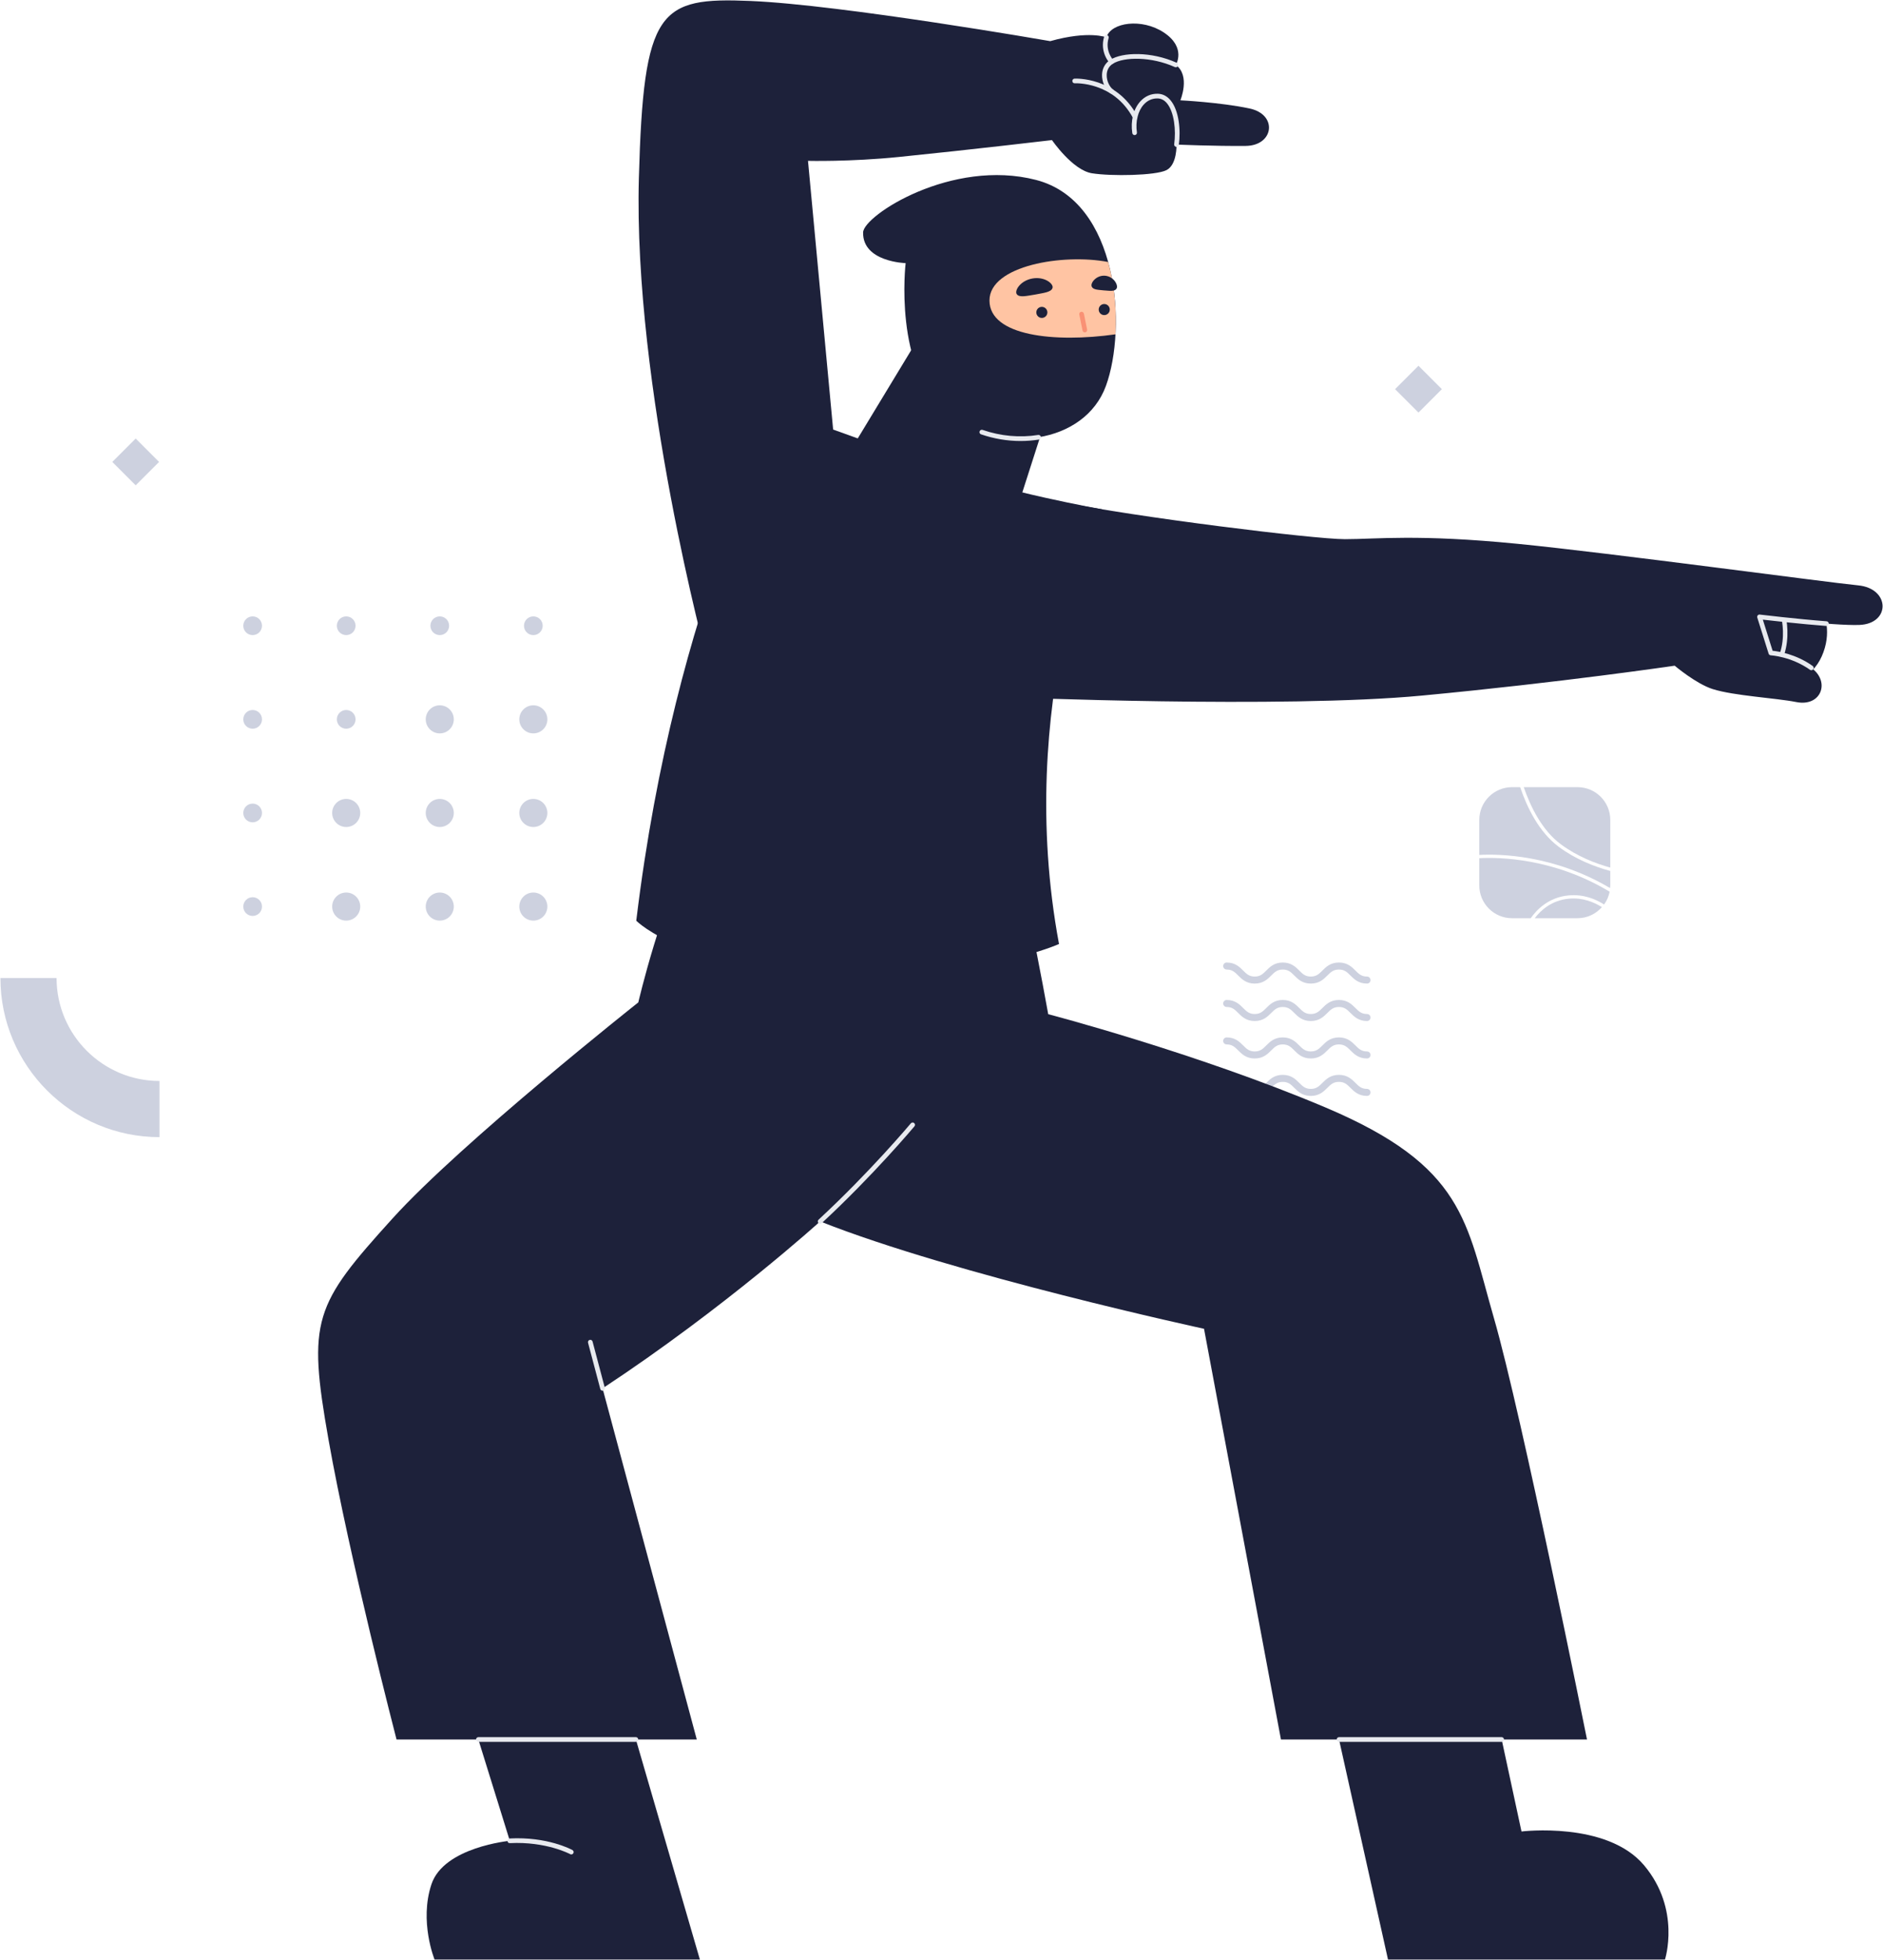 <?xml version="1.0" encoding="UTF-8"?>
<svg width="644px" height="670px" viewBox="0 0 644 670" version="1.1" xmlns="http://www.w3.org/2000/svg" xmlns:xlink="http://www.w3.org/1999/xlink">
    <title>Illustration 14 0</title>
    <g id="🤩-Illustrations" stroke="none" stroke-width="1" fill="none" fill-rule="evenodd">
        <g id="Illustration-14">
            <path d="M467.53,336.234 C464.632,336.234 463.105,334.709 461.877,333.484 C460.732,332.338 459.825,331.434 457.919,331.434 C456.013,331.434 455.108,332.338 453.963,333.482 C452.737,334.709 451.208,336.234 448.31,336.234 C445.413,336.234 443.888,334.708 442.663,333.482 C441.519,332.338 440.616,331.434 438.715,331.434 C436.813,331.434 435.91,332.338 434.766,333.482 C433.541,334.709 432.016,336.234 429.121,336.234 C426.225,336.234 424.702,334.708 423.477,333.482 C422.333,332.338 421.43,331.434 419.53,331.434 C418.868,331.434 418.33,330.896 418.33,330.234 C418.33,329.572 418.868,329.034 419.53,329.034 C422.426,329.034 423.949,330.56 425.174,331.786 C426.318,332.931 427.221,333.834 429.121,333.834 C431.022,333.834 431.926,332.931 433.069,331.786 C434.294,330.559 435.819,329.034 438.715,329.034 C441.61,329.034 443.135,330.559 444.36,331.786 C445.504,332.929 446.408,333.834 448.31,333.834 C450.216,333.834 451.121,332.929 452.266,331.786 C453.493,330.559 455.021,329.034 457.919,329.034 C460.819,329.034 462.346,330.559 463.574,331.786 C464.719,332.929 465.624,333.834 467.53,333.834 C468.193,333.834 468.73,334.372 468.73,335.034 C468.73,335.697 468.193,336.234 467.53,336.234" id="Fill-2090" fill="#CDD1DF"></path>
            <path d="M467.53,349.034 C464.632,349.034 463.105,347.51 461.877,346.284 C460.732,345.138 459.825,344.234 457.919,344.234 C456.013,344.234 455.108,345.138 453.963,346.283 C452.737,347.51 451.208,349.034 448.31,349.034 C445.413,349.034 443.888,347.508 442.663,346.283 C441.519,345.138 440.616,344.234 438.715,344.234 C436.813,344.234 435.91,345.138 434.766,346.283 C433.541,347.51 432.016,349.034 429.121,349.034 C426.225,349.034 424.702,347.508 423.477,346.283 C422.333,345.138 421.43,344.234 419.53,344.234 C418.868,344.234 418.33,343.697 418.33,343.034 C418.33,342.372 418.868,341.834 419.53,341.834 C422.426,341.834 423.949,343.361 425.174,344.586 C426.318,345.731 427.221,346.635 429.121,346.635 C431.022,346.635 431.926,345.731 433.069,344.586 C434.294,343.359 435.819,341.834 438.715,341.834 C441.61,341.834 443.135,343.359 444.36,344.586 C445.504,345.729 446.408,346.635 448.31,346.635 C450.216,346.635 451.121,345.729 452.266,344.586 C453.493,343.359 455.021,341.834 457.919,341.834 C460.819,341.834 462.346,343.359 463.574,344.586 C464.719,345.729 465.624,346.635 467.53,346.635 C468.193,346.635 468.73,347.172 468.73,347.834 C468.73,348.497 468.193,349.034 467.53,349.034" id="Fill-2092" fill="#CDD1DF"></path>
            <path d="M467.53,361.834 C464.632,361.834 463.105,360.31 461.877,359.084 C460.732,357.939 459.825,357.034 457.919,357.034 C456.013,357.034 455.108,357.939 453.963,359.083 C452.737,360.31 451.208,361.834 448.31,361.834 C445.413,361.834 443.888,360.308 442.663,359.083 C441.519,357.938 440.616,357.034 438.715,357.034 C436.813,357.034 435.91,357.938 434.766,359.083 C433.541,360.31 432.016,361.834 429.121,361.834 C426.225,361.834 424.702,360.308 423.477,359.083 C422.333,357.938 421.43,357.034 419.53,357.034 C418.868,357.034 418.33,356.497 418.33,355.834 C418.33,355.172 418.868,354.635 419.53,354.635 C422.426,354.635 423.949,356.161 425.174,357.386 C426.318,358.531 427.221,359.435 429.121,359.435 C431.022,359.435 431.926,358.531 433.069,357.386 C434.294,356.159 435.819,354.635 438.715,354.635 C441.61,354.635 443.135,356.159 444.36,357.386 C445.504,358.529 446.408,359.435 448.31,359.435 C450.216,359.435 451.121,358.529 452.266,357.386 C453.493,356.159 455.021,354.635 457.919,354.635 C460.819,354.635 462.346,356.159 463.574,357.386 C464.719,358.529 465.624,359.435 467.53,359.435 C468.193,359.435 468.73,359.972 468.73,360.635 C468.73,361.297 468.193,361.834 467.53,361.834" id="Fill-2094" fill="#CDD1DF"></path>
            <path d="M467.53,374.635 C464.632,374.635 463.105,373.11 461.877,371.885 C460.732,370.739 459.825,369.834 457.919,369.834 C456.013,369.834 455.108,370.739 453.963,371.883 C452.737,373.11 451.208,374.635 448.31,374.635 C445.413,374.635 443.888,373.108 442.663,371.883 C441.519,370.738 440.616,369.834 438.715,369.834 C436.813,369.834 435.91,370.738 434.766,371.883 C433.541,373.11 432.016,374.635 429.121,374.635 C426.225,374.635 424.702,373.108 423.477,371.883 C422.333,370.738 421.43,369.834 419.53,369.834 C418.868,369.834 418.33,369.297 418.33,368.635 C418.33,367.972 418.868,367.435 419.53,367.435 C422.426,367.435 423.949,368.961 425.174,370.186 C426.318,371.331 427.221,372.235 429.121,372.235 C431.022,372.235 431.926,371.331 433.069,370.186 C434.294,368.959 435.819,367.435 438.715,367.435 C441.61,367.435 443.135,368.959 444.36,370.186 C445.504,371.33 446.408,372.235 448.31,372.235 C450.216,372.235 451.121,371.33 452.266,370.186 C453.493,368.959 455.021,367.435 457.919,367.435 C460.819,367.435 462.346,368.959 463.574,370.186 C464.719,371.33 465.624,372.235 467.53,372.235 C468.193,372.235 468.73,372.772 468.73,373.435 C468.73,374.097 468.193,374.635 467.53,374.635" id="Fill-2096" fill="#CDD1DF"></path>
            <path d="M89.604,213.909 C89.604,215.676 88.171,217.108 86.404,217.108 C84.637,217.108 83.204,215.676 83.204,213.909 C83.204,212.141 84.637,210.709 86.404,210.709 C88.171,210.709 89.604,212.141 89.604,213.909" id="Fill-2098" fill="#CDD1DF"></path>
            <path d="M121.604,213.909 C121.604,215.676 120.171,217.108 118.404,217.108 C116.637,217.108 115.204,215.676 115.204,213.909 C115.204,212.141 116.637,210.709 118.404,210.709 C120.171,210.709 121.604,212.141 121.604,213.909" id="Fill-2100" fill="#CDD1DF"></path>
            <path d="M153.604,213.909 C153.604,215.676 152.171,217.108 150.404,217.108 C148.637,217.108 147.204,215.676 147.204,213.909 C147.204,212.141 148.637,210.709 150.404,210.709 C152.171,210.709 153.604,212.141 153.604,213.909" id="Fill-2102" fill="#CDD1DF"></path>
            <path d="M185.604,213.909 C185.604,215.676 184.171,217.108 182.404,217.108 C180.637,217.108 179.204,215.676 179.204,213.909 C179.204,212.141 180.637,210.709 182.404,210.709 C184.171,210.709 185.604,212.141 185.604,213.909" id="Fill-2104" fill="#CDD1DF"></path>
            <path d="M89.604,245.909 C89.604,247.676 88.171,249.108 86.404,249.108 C84.637,249.108 83.204,247.676 83.204,245.909 C83.204,244.141 84.637,242.709 86.404,242.709 C88.171,242.709 89.604,244.141 89.604,245.909" id="Fill-2106" fill="#CDD1DF"></path>
            <path d="M121.604,245.909 C121.604,247.676 120.171,249.108 118.404,249.108 C116.637,249.108 115.204,247.676 115.204,245.909 C115.204,244.141 116.637,242.709 118.404,242.709 C120.171,242.709 121.604,244.141 121.604,245.909" id="Fill-2108" fill="#CDD1DF"></path>
            <path d="M155.204,245.909 C155.204,248.559 153.055,250.709 150.404,250.709 C147.753,250.709 145.604,248.559 145.604,245.909 C145.604,243.258 147.753,241.108 150.404,241.108 C153.055,241.108 155.204,243.258 155.204,245.909" id="Fill-2110" fill="#CDD1DF"></path>
            <path d="M187.204,245.909 C187.204,248.559 185.055,250.709 182.404,250.709 C179.753,250.709 177.604,248.559 177.604,245.909 C177.604,243.258 179.753,241.108 182.404,241.108 C185.055,241.108 187.204,243.258 187.204,245.909" id="Fill-2112" fill="#CDD1DF"></path>
            <path d="M89.604,277.909 C89.604,279.676 88.171,281.108 86.404,281.108 C84.637,281.108 83.204,279.676 83.204,277.909 C83.204,276.141 84.637,274.709 86.404,274.709 C88.171,274.709 89.604,276.141 89.604,277.909" id="Fill-2114" fill="#CDD1DF"></path>
            <path d="M123.204,277.909 C123.204,280.559 121.055,282.709 118.404,282.709 C115.753,282.709 113.604,280.559 113.604,277.909 C113.604,275.258 115.753,273.108 118.404,273.108 C121.055,273.108 123.204,275.258 123.204,277.909" id="Fill-2116" fill="#CDD1DF"></path>
            <path d="M155.204,277.909 C155.204,280.559 153.055,282.709 150.404,282.709 C147.753,282.709 145.604,280.559 145.604,277.909 C145.604,275.258 147.753,273.108 150.404,273.108 C153.055,273.108 155.204,275.258 155.204,277.909" id="Fill-2118" fill="#CDD1DF"></path>
            <path d="M187.204,277.909 C187.204,280.559 185.055,282.709 182.404,282.709 C179.753,282.709 177.604,280.559 177.604,277.909 C177.604,275.258 179.753,273.108 182.404,273.108 C185.055,273.108 187.204,275.258 187.204,277.909" id="Fill-2120" fill="#CDD1DF"></path>
            <path d="M89.604,309.909 C89.604,311.676 88.171,313.108 86.404,313.108 C84.637,313.108 83.204,311.676 83.204,309.909 C83.204,308.141 84.637,306.709 86.404,306.709 C88.171,306.709 89.604,308.141 89.604,309.909" id="Fill-2122" fill="#CDD1DF"></path>
            <path d="M123.204,309.909 C123.204,312.559 121.055,314.709 118.404,314.709 C115.753,314.709 113.604,312.559 113.604,309.909 C113.604,307.258 115.753,305.108 118.404,305.108 C121.055,305.108 123.204,307.258 123.204,309.909" id="Fill-2124" fill="#CDD1DF"></path>
            <path d="M155.204,309.909 C155.204,312.559 153.055,314.709 150.404,314.709 C147.753,314.709 145.604,312.559 145.604,309.909 C145.604,307.258 147.753,305.108 150.404,305.108 C153.055,305.108 155.204,307.258 155.204,309.909" id="Fill-2126" fill="#CDD1DF"></path>
            <path d="M187.204,309.909 C187.204,312.559 185.055,314.709 182.404,314.709 C179.753,314.709 177.604,312.559 177.604,309.909 C177.604,307.258 179.753,305.108 182.404,305.108 C185.055,305.108 187.204,307.258 187.204,309.909" id="Fill-2128" fill="#CDD1DF"></path>
            <path d="M54.544,388.725 C24.547,388.725 0.144,364.323 0.144,334.326 L19.344,334.326 C19.344,353.735 35.135,369.526 54.544,369.526 L54.544,388.725 Z" id="Fill-2130" fill="#CDD1DF"></path>
            <path d="M550.64,303.583 C550.664,303.282 550.73,302.993 550.73,302.687 L550.73,297.738 C545.318,296.266 538.872,293.763 533.132,289.501 C526.353,284.47 522.282,276.089 519.904,269.086 L517.13,269.086 C510.945,269.086 505.931,274.101 505.931,280.286 L505.931,292.25 C512.932,291.879 531.489,292.23 550.64,303.583" id="Fill-2132" fill="#CDD1DF"></path>
            <path d="M533.8,288.602 C539.312,292.694 545.494,295.133 550.73,296.585 L550.73,280.287 C550.73,274.101 545.715,269.086 539.529,269.086 L521.129,269.086 C523.487,275.878 527.435,283.878 533.8,288.602" id="Fill-2134" fill="#CDD1DF"></path>
            <path d="M536.585,307.209 C530.62,307.759 526.891,311.255 524.891,313.887 L539.529,313.887 C542.861,313.887 545.818,312.404 547.87,310.097 C545.072,308.341 541.21,306.781 536.585,307.209" id="Fill-2136" fill="#CDD1DF"></path>
            <path d="M536.481,306.094 C541.518,305.625 545.655,307.314 548.61,309.199 C549.534,307.914 550.201,306.439 550.514,304.826 C531.393,293.322 512.789,292.993 505.93,293.367 L505.93,302.687 C505.93,308.872 510.944,313.887 517.129,313.887 L523.517,313.887 C525.51,311.035 529.604,306.727 536.481,306.094" id="Fill-2138" fill="#CDD1DF"></path>
            <polygon id="Fill-2140" fill="#CDD1DF" points="54.404 157.909 46.404 165.909 38.404 157.909 46.404 149.909"></polygon>
            <polygon id="Fill-2142" fill="#CDD1DF" points="493.13 133.031 485.13 141.031 477.13 133.031 485.13 125.031"></polygon>
            <path d="M455.208,582.305 L474.709,669.863 L569.431,669.863 C569.431,669.863 575.002,652.749 562.267,637.625 C549.531,622.502 520.361,626.084 520.361,626.084 L510.926,582.305 L455.208,582.305 Z" id="Fill-2144" fill="#1D213A"></path>
            <path d="M213.894,582.305 L239.365,669.863 L148.623,669.863 C148.623,669.863 143.317,656.862 147.562,644.126 C151.808,631.391 174.36,629.268 174.36,629.268 L159.768,582.305 L213.894,582.305 Z" id="Fill-2146" fill="#1D213A"></path>
            <path d="M623.048,208.053 C623.048,208.053 626.298,213.79 624.11,221.451 C621.767,229.651 615.785,233.974 606.883,233.513 C594.957,232.894 590.811,228.715 590.811,228.715 L590.811,208.053 L623.048,208.053 Z" id="Fill-2148" fill="#1D213A"></path>
            <path d="M602.31,233.861 C602.059,233.861 601.81,233.742 601.654,233.518 C601.401,233.156 601.49,232.658 601.852,232.404 C613.843,224.039 608.752,208.955 608.53,208.317 C608.385,207.9 608.604,207.443 609.021,207.299 C609.44,207.148 609.894,207.372 610.04,207.789 C610.099,207.956 615.763,224.651 602.768,233.716 C602.629,233.814 602.47,233.861 602.31,233.861" id="Fill-2150" fill="#E8EAEF"></path>
            <path d="M346.557,286.997 C346.557,286.997 353.721,320.03 358.497,346.695 C358.497,346.695 409.099,359.906 453.218,378.534 C500.977,398.699 501.375,417.537 510.927,450.57 C520.478,483.603 542.766,594.643 542.766,594.643 L438.095,594.643 L411.784,454.235 C411.784,454.235 326.658,435.845 280.491,417.537 C280.491,417.537 248,447.02 206.079,474.614 L238.304,594.643 L135.622,594.643 C135.622,594.643 119.5,532.556 112.352,492.126 C105.105,451.133 107.366,446.192 134.296,416.476 C157.764,390.581 218.307,342.661 218.307,342.661 C218.307,342.661 226.166,308.768 237.707,286.997 L346.557,286.997 Z" id="Fill-2152" fill="#1D213A"></path>
            <path d="M217.483,595.442 L163.6,595.442 C163.158,595.442 162.8,595.084 162.8,594.642 C162.8,594.2 163.158,593.841 163.6,593.841 L217.483,593.841 C217.925,593.841 218.283,594.2 218.283,594.642 C218.283,595.084 217.925,595.442 217.483,595.442" id="Fill-2154" fill="#E8EAEF"></path>
            <path d="M513.585,595.442 L457.955,595.442 C457.512,595.442 457.154,595.084 457.154,594.642 C457.154,594.2 457.512,593.841 457.955,593.841 L513.585,593.841 C514.027,593.841 514.385,594.2 514.385,594.642 C514.385,595.084 514.027,595.442 513.585,595.442" id="Fill-2156" fill="#E8EAEF"></path>
            <path d="M362.19,322.702 C346.815,240.212 376.923,174.105 376.923,174.105 C376.923,174.105 343.182,168.137 321.616,160.171 C292.165,149.292 267.822,140.753 267.822,140.753 C267.822,140.753 231.14,202.769 217.608,314.737 C217.608,314.737 234.833,332.676 292.581,333.31 C337.67,333.806 362.19,322.702 362.19,322.702" id="Fill-2158" fill="#1D213A"></path>
            <path d="M363.007,171.58 C387.872,176.684 449.238,184.315 459.984,184.315 C470.73,184.315 484.858,182.524 519.085,185.907 C550.676,189.029 624.794,199.07 635.497,200.102 C646.508,201.164 646.641,213.236 635.895,213.634 C627.136,213.958 601.768,210.881 601.768,210.881 L605.648,223.219 C605.648,223.219 612.831,223.578 619.489,228.31 C626.045,232.97 622.912,241.687 614.366,239.998 C607.206,238.582 593.117,237.884 585.749,235.557 C580.077,233.766 572.748,227.563 572.748,227.563 C572.748,227.563 534.143,233.268 486.384,237.778 C438.625,242.289 343.638,238.309 343.638,238.309 C343.638,238.309 345.109,220.781 350.725,201.64 C357.17,179.672 363.007,171.58 363.007,171.58" id="Fill-2160" fill="#1D213A"></path>
            <path d="M619.489,229.111 C619.328,229.111 619.166,229.062 619.025,228.963 C612.631,224.419 605.676,224.021 605.606,224.017 C605.272,224.002 604.985,223.778 604.885,223.459 L601.005,211.122 C600.922,210.862 600.978,210.58 601.152,210.37 C601.325,210.161 601.581,210.045 601.864,210.088 C601.988,210.101 614.381,211.599 624.703,212.382 C625.144,212.417 625.473,212.801 625.441,213.242 C625.406,213.682 625.025,214 624.581,213.979 C616.131,213.338 606.301,212.22 602.902,211.822 L606.248,222.465 C608.106,222.653 614.181,223.557 619.953,227.659 C620.313,227.914 620.397,228.414 620.141,228.775 C619.985,228.994 619.739,229.111 619.489,229.111" id="Fill-2162" fill="#E8EAEF"></path>
            <path d="M284.941,146.866 L276.341,54.988 C276.341,54.988 290.701,55.35 307.384,53.662 C332.484,51.121 359.786,47.891 359.786,47.891 C359.786,47.891 366.817,58.173 373.45,59.233 C380.084,60.295 395.207,60.03 398.921,58.173 C402.636,56.315 402.371,49.417 402.371,49.417 C402.371,49.417 415.439,49.99 426.051,49.881 C435.702,49.781 437.095,39.136 427.333,37.078 C417.262,34.956 403.697,34.293 403.697,34.293 C403.697,34.293 407.215,25.881 402.14,22.199 C402.14,22.199 405.853,16.251 397.993,11.077 C390.522,6.159 379.984,7.595 378.392,12.768 C378.392,12.768 372.455,10.347 359.189,14.062 C359.189,14.062 288.015,1.658 256.707,0.331 C225.398,-0.995 220.091,2.984 218.5,60.826 C216.531,132.36 241.814,225.502 241.814,225.502 L284.941,146.866 Z" id="Fill-2164" fill="#1D213A"></path>
            <path d="M293.316,149.942 L316.668,111.407 L360.823,133.481 L349.026,170.242 C349.026,170.242 338.698,177.869 318.636,171.091 C299.002,164.459 293.316,149.942 293.316,149.942" id="Fill-2166" fill="#1D213A"></path>
            <path d="M309.734,89.952 C309.734,89.952 305.414,126.38 324.01,141.257 C342.136,155.758 370.98,151.771 378.231,131.929 C385.481,112.085 382.684,68.844 354.339,61.513 C325.572,54.071 295.299,73.659 295.187,79.459 C294.991,89.571 309.734,89.952 309.734,89.952" id="Fill-2168" fill="#1D213A"></path>
            <path d="M349.06,150.756 C344.507,150.756 339.916,149.987 335.522,148.472 C335.105,148.328 334.884,147.872 335.027,147.455 C335.171,147.037 335.629,146.816 336.044,146.959 C342.22,149.091 348.802,149.691 355.073,148.682 C355.502,148.612 355.918,148.909 355.99,149.346 C356.059,149.781 355.762,150.193 355.326,150.263 C353.262,150.592 351.165,150.756 349.06,150.756" id="Fill-2170" fill="#E8EAEF"></path>
            <path d="M381.499,114.288 C381.929,106.325 381.222,97.618 379.001,89.564 C363.607,86.6 338.406,90.779 338.406,102.718 C338.406,114.855 360.688,117.237 381.499,114.288" id="Fill-2172" fill="#FFC4A3"></path>
            <path d="M402.372,50.217 C402.334,50.217 402.295,50.214 402.258,50.209 C401.821,50.147 401.516,49.742 401.579,49.305 C402.246,44.614 401.606,38.297 399.096,35.299 C398.214,34.245 397.164,33.691 395.975,33.649 C394.128,33.584 392.441,34.318 391.138,35.779 C389.166,37.99 388.283,41.625 388.834,45.264 C388.902,45.701 388.6,46.11 388.164,46.175 C387.741,46.242 387.319,45.943 387.253,45.505 C386.622,41.344 387.628,37.311 389.944,34.714 C391.575,32.886 393.709,31.967 396.032,32.049 C397.694,32.108 399.138,32.857 400.322,34.271 C403.264,37.784 403.856,44.644 403.163,49.53 C403.106,49.93 402.763,50.217 402.372,50.217" id="Fill-2174" fill="#E8EAEF"></path>
            <path d="M388.221,40.807 C387.935,40.807 387.659,40.652 387.514,40.381 C380.845,27.839 367.727,28.466 367.595,28.472 C367.126,28.527 366.776,28.161 366.749,27.721 C366.722,27.28 367.06,26.901 367.501,26.875 C367.659,26.862 381.782,26.194 388.927,39.631 C389.135,40.021 388.987,40.505 388.596,40.713 C388.477,40.777 388.349,40.807 388.221,40.807" id="Fill-2176" fill="#E8EAEF"></path>
            <path d="M380.191,32.039 C380.025,32.039 379.86,31.989 379.717,31.883 C378.003,30.622 376.821,27.935 376.905,25.492 C376.979,23.347 377.991,21.55 379.755,20.433 C383.846,17.836 393.691,17.497 402.471,21.472 C402.874,21.653 403.052,22.128 402.869,22.529 C402.688,22.933 402.21,23.109 401.811,22.928 C393.78,19.294 384.363,19.4 380.611,21.783 C378.941,22.844 378.543,24.416 378.504,25.547 C378.428,27.737 379.561,29.783 380.665,30.596 C381.021,30.856 381.097,31.357 380.835,31.713 C380.678,31.927 380.436,32.039 380.191,32.039" id="Fill-2178" fill="#E8EAEF"></path>
            <path d="M380.183,21.908 C379.974,21.908 379.766,21.826 379.61,21.666 C379.461,21.512 376.017,17.883 377.627,12.537 C377.753,12.115 378.192,11.877 378.623,12.003 C379.045,12.13 379.286,12.576 379.158,13 C377.817,17.453 380.728,20.52 380.756,20.55 C381.064,20.867 381.057,21.375 380.741,21.681 C380.584,21.833 380.383,21.908 380.183,21.908" id="Fill-2180" fill="#E8EAEF"></path>
            <path d="M354.428,106.793 C354.428,107.838 355.275,108.685 356.32,108.685 C357.365,108.685 358.212,107.838 358.212,106.793 C358.212,105.748 357.365,104.9 356.32,104.9 C355.275,104.9 354.428,105.748 354.428,106.793" id="Fill-2182" fill="#1D213A"></path>
            <path d="M375.766,105.823 C375.766,106.869 376.613,107.716 377.658,107.716 C378.704,107.716 379.551,106.869 379.551,105.823 C379.551,104.778 378.704,103.931 377.658,103.931 C376.613,103.931 375.766,104.778 375.766,105.823" id="Fill-2184" fill="#1D213A"></path>
            <path d="M347.791,100.63 C348.735,101.811 351.325,101.106 354.07,100.685 C356.793,100.141 359.469,99.918 359.952,98.485 C360.486,97.101 357.363,94.453 353.103,95.197 C348.844,95.955 346.815,99.511 347.791,100.63" id="Fill-2186" fill="#1D213A"></path>
            <path d="M373.348,97.866 C373.745,99.105 375.613,99.046 377.528,99.27 C379.452,99.382 381.281,99.764 381.887,98.613 C382.516,97.516 380.956,94.524 377.966,94.257 C374.975,94.002 372.919,96.677 373.348,97.866" id="Fill-2188" fill="#1D213A"></path>
            <path d="M280.491,418.338 C280.276,418.338 280.061,418.252 279.904,418.081 C279.604,417.756 279.624,417.25 279.948,416.95 C297.551,400.664 311.38,384.17 311.518,384.006 C311.803,383.669 312.31,383.623 312.644,383.904 C312.983,384.188 313.029,384.692 312.746,385.031 C312.607,385.197 298.712,401.771 281.035,418.125 C280.88,418.268 280.685,418.338 280.491,418.338" id="Fill-2190" fill="#E8EAEF"></path>
            <path d="M206.079,475.414 C205.724,475.414 205.401,475.178 205.306,474.818 L201.115,459.014 C201.002,458.588 201.255,458.15 201.683,458.036 C202.112,457.919 202.548,458.177 202.662,458.604 L206.852,474.409 C206.965,474.836 206.712,475.273 206.284,475.388 C206.215,475.406 206.146,475.414 206.079,475.414" id="Fill-2192" fill="#E8EAEF"></path>
            <path d="M371.01,113.619 C370.638,113.619 370.303,113.356 370.227,112.976 L369.127,107.518 C369.04,107.086 369.321,106.664 369.754,106.576 C370.18,106.487 370.608,106.77 370.696,107.203 L371.796,112.661 C371.884,113.094 371.602,113.515 371.169,113.603 C371.116,113.614 371.063,113.619 371.01,113.619" id="Fill-2194" fill="#F99175"></path>
            <path d="M195.386,633.928 C195.256,633.928 195.125,633.897 195.003,633.83 C194.924,633.786 186.809,629.443 174.4,630.066 C173.887,630.113 173.583,629.748 173.561,629.308 C173.537,628.866 173.878,628.491 174.319,628.469 C187.22,627.802 195.428,632.24 195.772,632.427 C196.159,632.639 196.302,633.125 196.089,633.513 C195.944,633.779 195.669,633.928 195.386,633.928" id="Fill-2196" fill="#E8EAEF"></path>
        </g>
    </g>
</svg>
